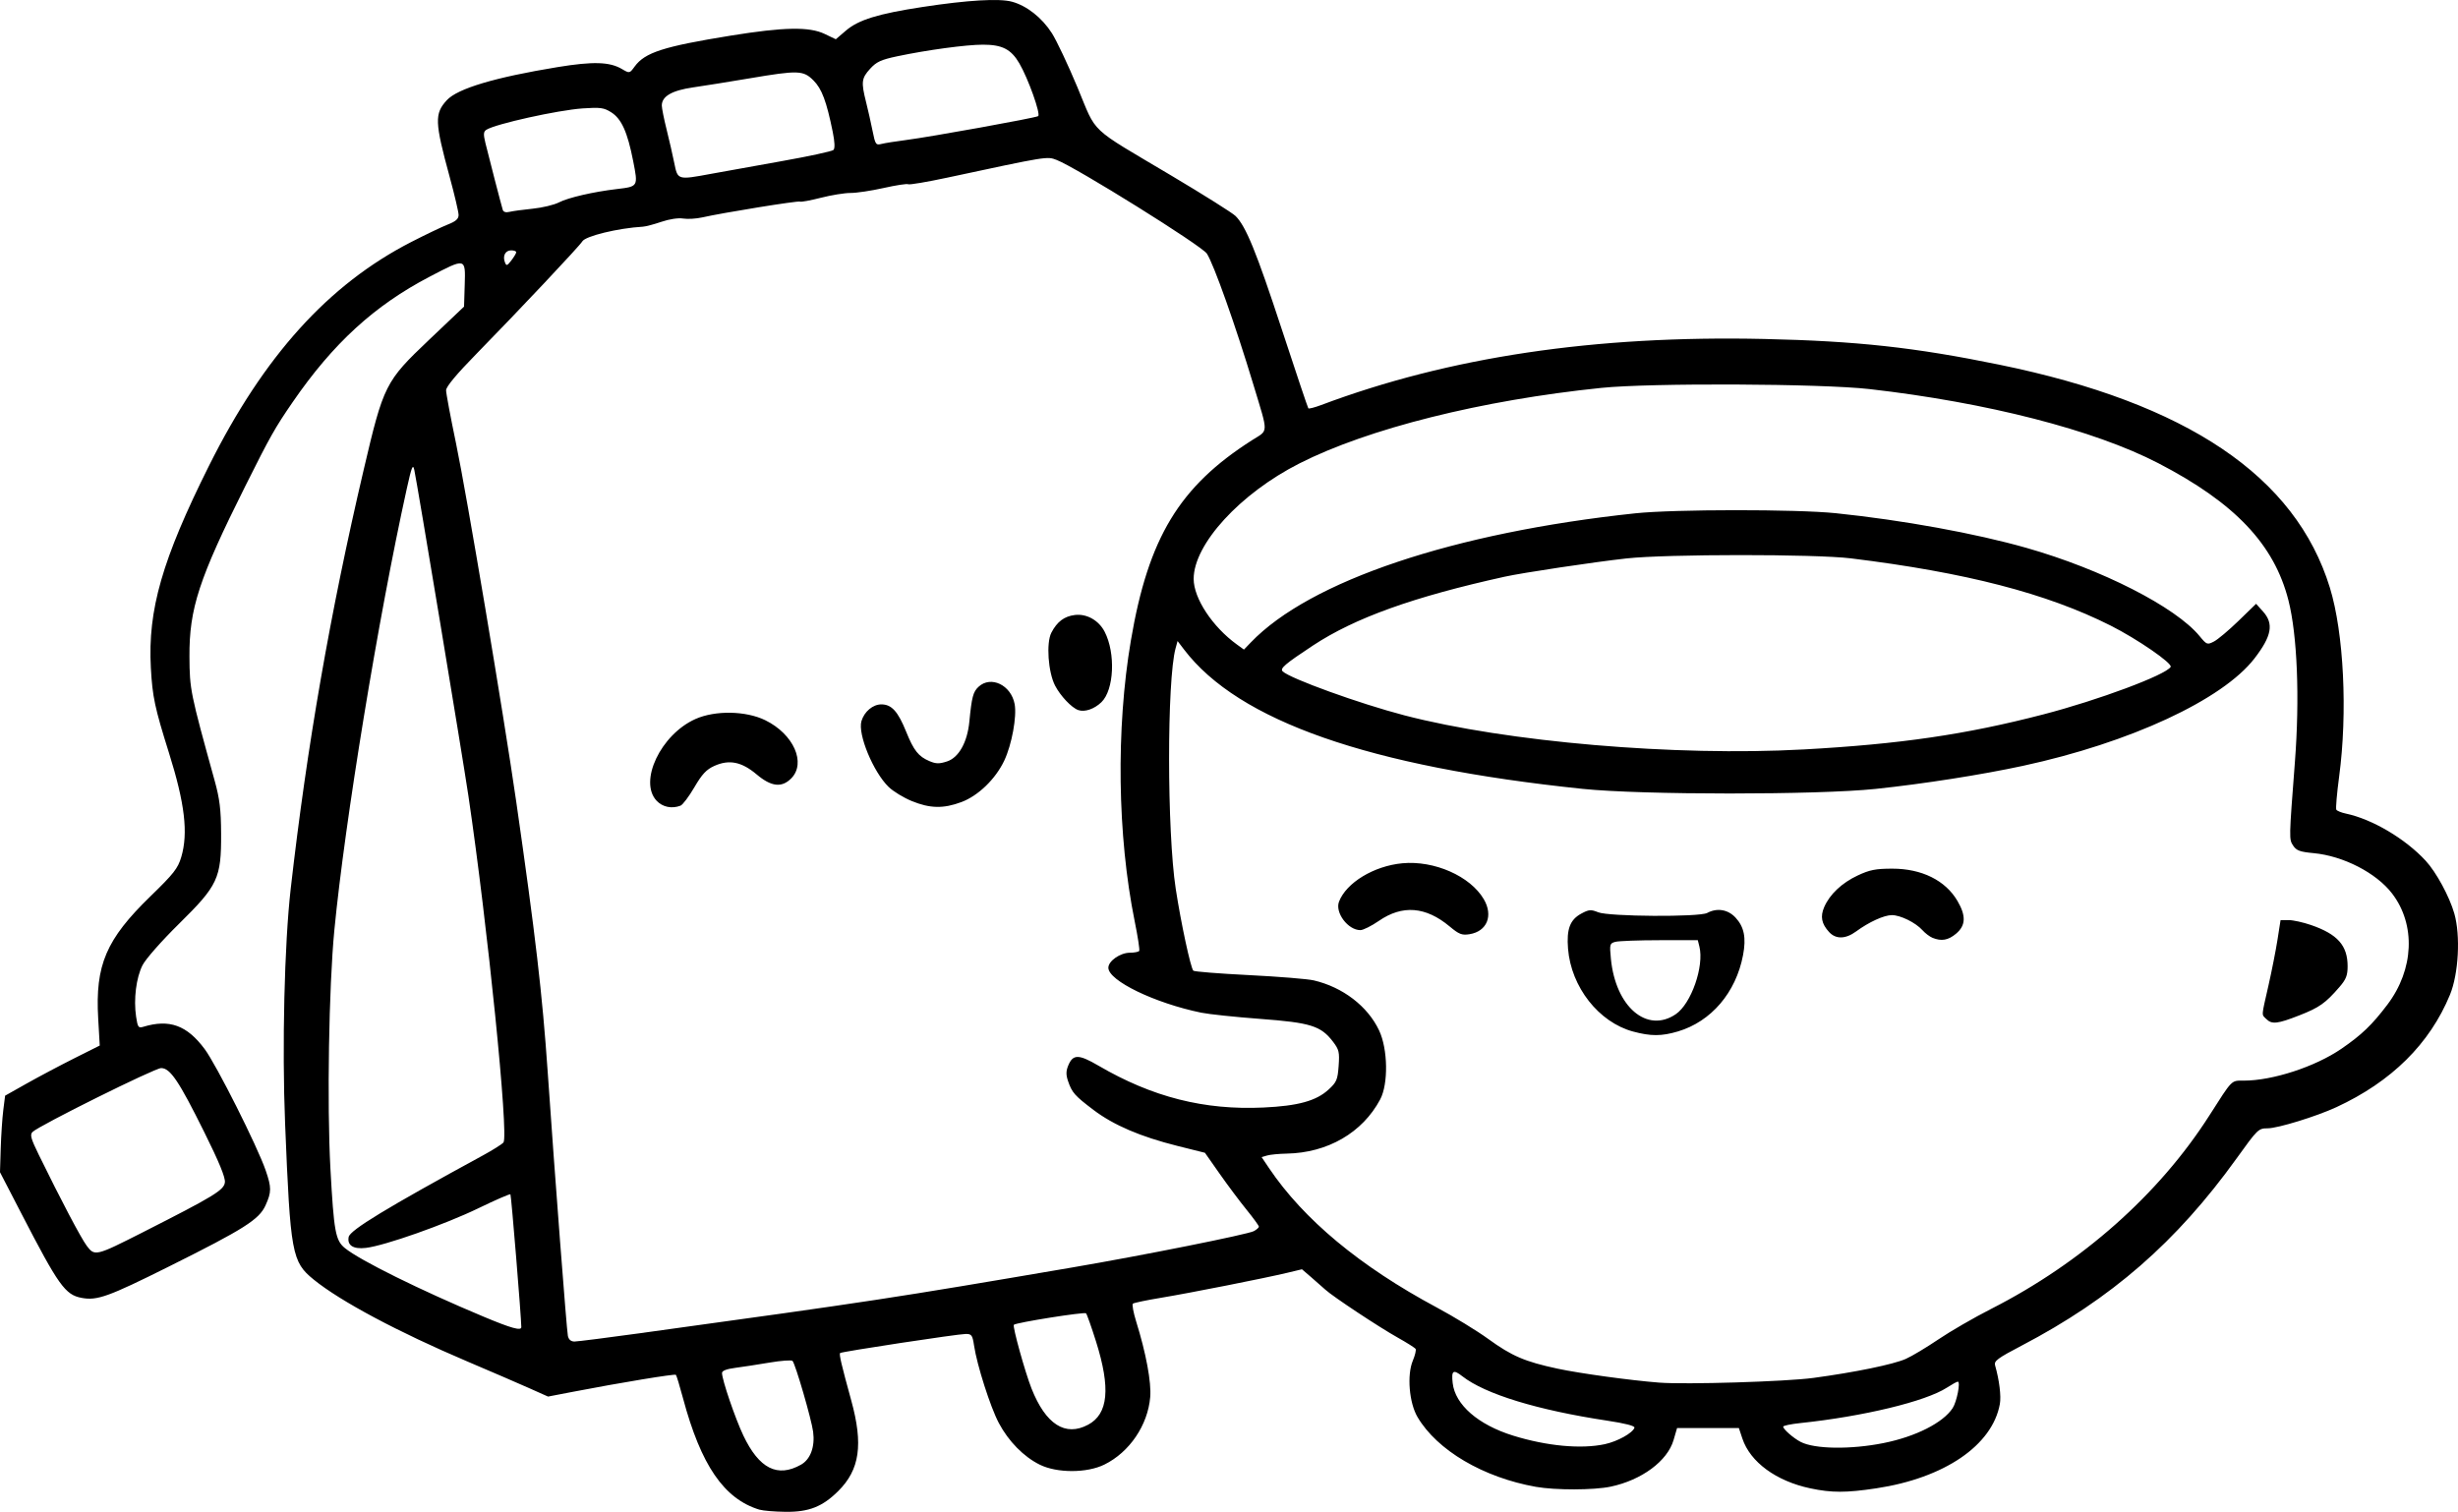 <?xml version="1.0" encoding="UTF-8" standalone="no"?>
<!-- Created with Inkscape (http://www.inkscape.org/) -->

<svg
   width="259.241mm"
   height="159.471mm"
   viewBox="0 0 259.241 159.471"
   version="1.1"
   id="svg1"
   xml:space="preserve"
   xmlns="http://www.w3.org/2000/svg"
   xmlns:svg="http://www.w3.org/2000/svg"><defs
     id="defs1"><clipPath
       clipPathUnits="userSpaceOnUse"
       id="clipPath17"><path
         id="path18"
         style="fill:#ff0000;fill-opacity:1;fill-rule:nonzero;stroke:none;stroke-width:0.265"
         d="M -25.235,37.243 V 270.912 H 238.3 V 37.243 Z M 163.009,61.136 c 1.006,0.01 2.012,0.129 3.007,0.274 0.095,0.012 0.188,0.03 0.283,0.043 1.4,-0.11 2.802,-0.196 4.205,-0.251 1.046,-0.04 2.092,-0.049 3.139,-0.056 1.056,-0.034 2.105,0.112 3.154,0.211 0.839,0.079 1.683,0.092 2.525,0.109 1.194,0.018 2.388,0.022 3.582,0.026 1.478,0.005 2.575,0.376 3.373,0.907 5.815,-0.016 6.055,6.055 -0.154,6.517 -1.171,0.087 -2.342,0.197 -3.518,0.166 -1.766,-0.009 -3.532,-0.019 -5.297,-0.057 -1.643,-0.04 -3.288,-0.093 -4.925,-0.254 -1.294,-0.131 -2.587,-0.268 -3.882,-0.393 -0.127,-0.018 -0.252,-0.04 -0.379,-0.058 -0.296,0.032 -0.607,0.05 -0.937,0.05 h -1.526 -2.65 c -0.333,0 -0.649,-0.018 -0.948,-0.051 -1.016,0.085 -2.03,0.193 -3.048,0.244 -1.672,0.062 -3.343,0.18 -5.016,0.169 -6.446,-0.044 -6.446,-6.545 0,-6.512 1.593,0.008 3.184,-0.105 4.776,-0.164 0.123,-0.007 0.246,-0.019 0.369,-0.03 0.355,-0.159 0.753,-0.289 1.2,-0.379 0.723,-0.302 1.567,-0.523 2.667,-0.512 z" /></clipPath></defs><g
     id="layer1"
     transform="translate(-35.67,-56.248)"><path
       style="fill:#000000"
       d="m 115.773,215.49 c -3.738,-1.134 -6.174,-4.684 -8.067,-11.756 -0.346,-1.292 -0.683,-2.404 -0.75,-2.47 -0.12,-0.12 -5.822,0.82 -10.859,1.789 l -2.625,0.505 -2.005,-0.895 c -1.103,-0.492 -4.029,-1.755 -6.503,-2.806 -7.294,-3.099 -13.395,-6.352 -16.212,-8.643 -2.3,-1.871 -2.455,-2.716 -3.012,-16.414 -0.333,-8.179 -0.076,-18.967 0.59,-24.809 1.718,-15.069 4.163,-29.113 7.695,-44.185 2.104,-8.98 2.279,-9.327 6.905,-13.721 l 3.682,-3.497 0.071,-2.305 c 0.088,-2.851 0.12,-2.844 -3.703,-0.848 -5.823,3.04 -10.185,7.035 -14.443,13.228 -1.871,2.722 -2.363,3.593 -4.999,8.864 -4.893,9.785 -5.918,12.917 -5.887,17.992 0.021,3.469 0.083,3.77 2.664,13.097 0.526,1.902 0.662,3.02 0.674,5.556 0.023,4.72 -0.328,5.47 -4.457,9.534 -1.821,1.793 -3.494,3.692 -3.828,4.346 -0.672,1.317 -0.957,3.591 -0.681,5.432 0.168,1.122 0.243,1.227 0.762,1.069 2.749,-0.835 4.597,-0.165 6.465,2.343 1.248,1.676 5.564,10.26 6.442,12.811 0.622,1.808 0.619,2.277 -0.019,3.685 -0.679,1.495 -2.248,2.488 -10.195,6.452 -6.399,3.192 -7.565,3.611 -9.199,3.304 -1.734,-0.325 -2.424,-1.292 -6.373,-8.93 l -2.238,-4.328 0.078,-2.514 c 0.043,-1.382 0.164,-3.198 0.27,-4.035 l 0.192,-1.522 2.285,-1.287 c 1.257,-0.708 3.502,-1.898 4.99,-2.645 l 2.706,-1.357 -0.164,-2.862 c -0.322,-5.63 0.834,-8.334 5.501,-12.868 2.471,-2.4 2.903,-2.951 3.26,-4.151 0.748,-2.517 0.377,-5.662 -1.295,-10.983 -1.5,-4.776 -1.745,-5.925 -1.912,-8.979 -0.334,-6.105 1.195,-11.422 6.124,-21.294 5.788,-11.595 12.597,-19.132 21.332,-23.617 1.514,-0.777 3.259,-1.611 3.877,-1.853 0.831,-0.325 1.124,-0.586 1.124,-1 0,-0.308 -0.426,-2.125 -0.947,-4.037 -1.573,-5.772 -1.604,-6.648 -0.292,-8.073 1.131,-1.228 5.085,-2.408 11.69,-3.489 3.733,-0.611 5.477,-0.559 6.772,0.202 0.808,0.475 0.808,0.475 1.347,-0.262 1.084,-1.483 3.043,-2.113 10.138,-3.26 5.608,-0.907 8.279,-0.954 9.904,-0.177 l 1.173,0.561 1.07,-0.916 c 1.329,-1.138 3.386,-1.771 8.076,-2.488 4.753,-0.727 8.089,-0.923 9.436,-0.556 1.563,0.426 3.163,1.689 4.205,3.317 0.499,0.779 1.715,3.356 2.704,5.726 2.094,5.021 1.046,4.035 9.867,9.281 3.42,2.034 6.481,3.959 6.802,4.279 1.099,1.093 2.188,3.762 4.878,11.958 1.48,4.511 2.739,8.258 2.797,8.327 0.058,0.069 0.664,-0.085 1.347,-0.342 13.5,-5.075 28.884,-7.369 46.75,-6.972 9.756,0.217 15.862,0.885 24.774,2.711 19.827,4.062 31.251,11.767 34.869,23.517 1.472,4.782 1.884,13.176 0.977,19.938 -0.24,1.792 -0.374,3.361 -0.297,3.485 0.077,0.125 0.526,0.308 0.997,0.408 2.792,0.589 6.266,2.641 8.426,4.975 1.115,1.205 2.504,3.765 3.022,5.568 0.667,2.323 0.451,6.364 -0.459,8.572 -2.131,5.173 -6.174,9.173 -11.987,11.859 -2.112,0.976 -6.157,2.22 -7.237,2.227 -0.98,0.006 -1.047,0.071 -3.276,3.171 -6.336,8.814 -13.205,14.798 -22.668,19.747 -2.535,1.326 -2.939,1.625 -2.808,2.079 0.446,1.553 0.655,3.251 0.504,4.086 -0.791,4.359 -5.844,7.806 -13.032,8.89 -3.175,0.479 -4.71,0.479 -6.956,0.003 -3.606,-0.764 -6.341,-2.77 -7.17,-5.259 l -0.368,-1.105 h -3.258 -3.258 l -0.37,1.268 c -0.646,2.217 -3.362,4.228 -6.644,4.919 -1.768,0.372 -5.821,0.381 -7.876,0.017 -5.548,-0.983 -10.421,-3.854 -12.484,-7.357 -0.885,-1.504 -1.13,-4.437 -0.496,-5.955 0.234,-0.56 0.366,-1.116 0.293,-1.234 -0.073,-0.118 -0.92,-0.655 -1.882,-1.193 -1.974,-1.104 -6.833,-4.322 -7.641,-5.061 -0.292,-0.267 -0.966,-0.86 -1.497,-1.317 l -0.966,-0.831 -1.545,0.37 c -2.422,0.579 -10.256,2.13 -13.319,2.637 -1.528,0.253 -2.864,0.532 -2.968,0.62 -0.104,0.088 0.051,0.932 0.344,1.876 1.047,3.361 1.616,6.426 1.483,7.984 -0.254,2.966 -2.188,5.812 -4.835,7.114 -1.84,0.906 -4.982,0.912 -6.807,0.013 -1.699,-0.836 -3.305,-2.47 -4.328,-4.403 -0.887,-1.675 -2.298,-6.09 -2.608,-8.158 -0.165,-1.1 -0.258,-1.231 -0.868,-1.231 -0.821,0 -13.1,1.865 -13.258,2.013 -0.126,0.118 0.134,1.225 1.172,4.998 1.282,4.655 0.901,7.307 -1.374,9.564 -1.66,1.648 -3.093,2.213 -5.538,2.187 -1.148,-0.013 -2.392,-0.115 -2.765,-0.228 z m 4.381,-4.751 c 0.995,-0.562 1.482,-1.885 1.276,-3.465 -0.173,-1.32 -1.87,-7.16 -2.174,-7.477 -0.106,-0.111 -1.197,-0.031 -2.426,0.176 -1.228,0.208 -2.858,0.458 -3.622,0.557 -0.904,0.117 -1.389,0.304 -1.389,0.538 0,0.717 1.392,4.797 2.252,6.603 1.664,3.492 3.602,4.469 6.082,3.068 z m 114.168,-2.277 c 3.392,-0.679 6.276,-2.138 7.29,-3.686 0.441,-0.673 0.854,-2.793 0.544,-2.793 -0.095,0 -0.617,0.287 -1.159,0.638 -2.239,1.449 -8.816,3.036 -15.472,3.734 -0.982,0.103 -1.786,0.272 -1.786,0.375 0,0.271 1.082,1.216 1.846,1.611 1.473,0.762 5.275,0.815 8.738,0.121 z m -29.391,0.115 c 1.332,-0.286 2.94,-1.178 3.122,-1.733 0.063,-0.192 -0.962,-0.458 -2.89,-0.749 -7.348,-1.111 -12.855,-2.799 -15.26,-4.678 -0.972,-0.759 -1.172,-0.619 -1.021,0.718 0.257,2.283 2.697,4.403 6.379,5.543 3.561,1.102 7.163,1.437 9.671,0.9 z m -54.498,-2.051 c 2.128,-1.141 2.385,-3.844 0.833,-8.777 -0.481,-1.528 -0.955,-2.866 -1.053,-2.973 -0.158,-0.172 -7.379,0.975 -7.614,1.21 -0.16,0.16 1.179,4.989 1.863,6.718 1.499,3.788 3.566,5.111 5.971,3.821 z m 76.481,-4.935 c 4.414,-0.596 8.429,-1.422 9.754,-2.006 0.635,-0.28 2.183,-1.207 3.44,-2.058 1.257,-0.851 3.762,-2.3 5.567,-3.219 9.563,-4.866 17.706,-12.084 23.01,-20.395 2.469,-3.868 2.284,-3.681 3.63,-3.681 3.047,0 7.528,-1.462 10.295,-3.359 2.136,-1.464 3.237,-2.521 4.85,-4.652 2.813,-3.716 3.015,-8.435 0.503,-11.722 -1.662,-2.175 -5.15,-3.97 -8.282,-4.262 -1.447,-0.135 -1.812,-0.27 -2.158,-0.797 -0.44,-0.671 -0.44,-0.662 0.186,-8.81 0.519,-6.756 0.254,-13.386 -0.683,-17.066 -1.503,-5.905 -5.655,-10.279 -13.729,-14.461 -6.766,-3.505 -18.08,-6.407 -30.471,-7.816 -5.099,-0.58 -23.067,-0.658 -28.268,-0.124 -12.634,1.299 -24.572,4.285 -31.833,7.964 -6.258,3.17 -11.162,8.524 -11.162,12.184 0,2.049 1.984,5.056 4.57,6.926 l 0.733,0.53 0.722,-0.752 c 6.236,-6.497 21.395,-11.589 40.542,-13.621 4.1,-0.435 17.01,-0.442 21.167,-0.012 7.049,0.73 14.718,2.125 20.108,3.66 7.933,2.258 15.713,6.224 18.251,9.303 0.753,0.913 0.808,0.934 1.518,0.568 0.405,-0.209 1.57,-1.189 2.589,-2.178 l 1.852,-1.798 0.728,0.81 c 1.161,1.292 0.926,2.588 -0.896,4.95 -3.367,4.364 -13.112,8.887 -24.411,11.33 -4.376,0.946 -10.482,1.903 -15.541,2.435 -6.158,0.648 -24.672,0.645 -30.919,-0.005 -22.504,-2.34 -36.274,-7.154 -42.021,-14.688 l -0.689,-0.904 -0.209,0.76 c -0.922,3.36 -0.912,19.338 0.016,25.383 0.557,3.625 1.567,8.323 1.856,8.629 0.093,0.099 2.729,0.308 5.858,0.465 3.129,0.157 6.211,0.408 6.85,0.558 3.061,0.717 5.682,2.727 6.885,5.28 0.929,1.971 0.985,5.638 0.113,7.276 -1.869,3.509 -5.543,5.637 -9.868,5.715 -0.806,0.015 -1.729,0.104 -2.051,0.198 l -0.585,0.172 0.772,1.147 c 3.655,5.428 9.603,10.373 17.699,14.713 1.803,0.966 4.243,2.457 5.424,3.314 2.497,1.811 3.869,2.4 7.313,3.138 2.336,0.501 7.661,1.233 10.709,1.472 2.798,0.219 13.36,-0.101 16.272,-0.494 z m -19.001,-36.535 c -3.619,-0.974 -6.54,-4.691 -6.865,-8.736 -0.167,-2.08 0.206,-3.064 1.408,-3.711 0.794,-0.428 1.01,-0.444 1.767,-0.136 1.134,0.462 10.663,0.521 11.502,0.072 1.04,-0.556 2.183,-0.371 2.982,0.484 0.915,0.979 1.147,2.133 0.798,3.97 -0.748,3.945 -3.359,7.003 -6.869,8.045 -1.721,0.511 -2.857,0.514 -4.724,0.011 z m 4.498,-1.831 c 1.633,-1.11 3.011,-5.065 2.489,-7.144 l -0.167,-0.666 -4.03,0.004 c -2.216,0.002 -4.313,0.08 -4.66,0.172 -0.599,0.16 -0.622,0.247 -0.475,1.782 0.488,5.073 3.809,7.913 6.842,5.852 z m 62.279,0.505 c -0.512,-0.512 -0.535,-0.157 0.225,-3.506 0.353,-1.554 0.786,-3.748 0.962,-4.876 l 0.321,-2.051 h 0.848 c 0.467,0 1.526,0.233 2.355,0.518 2.806,0.966 3.868,2.16 3.868,4.354 0,0.967 -0.163,1.384 -0.86,2.188 -1.48,1.711 -2.123,2.165 -4.225,2.988 -2.319,0.908 -2.907,0.972 -3.495,0.383 z m -35.208,-8.566 c -0.291,-0.119 -0.767,-0.481 -1.058,-0.805 -0.72,-0.8 -2.333,-1.592 -3.231,-1.585 -0.829,0.007 -2.407,0.728 -3.754,1.716 -1.118,0.821 -2.148,0.844 -2.861,0.064 -0.794,-0.868 -0.943,-1.632 -0.513,-2.626 0.584,-1.348 1.862,-2.553 3.542,-3.34 1.257,-0.589 1.895,-0.714 3.641,-0.714 3.109,-3.1e-4 5.601,1.234 6.873,3.405 0.92,1.57 0.877,2.589 -0.146,3.451 -0.829,0.698 -1.546,0.823 -2.493,0.435 z m -50.918,-1.193 c -2.521,-2.106 -4.982,-2.301 -7.463,-0.592 -0.78,0.538 -1.659,0.977 -1.953,0.977 -1.307,0 -2.695,-1.845 -2.256,-2.998 0.761,-2.002 3.682,-3.773 6.684,-4.054 3.369,-0.315 7.162,1.36 8.587,3.79 1.019,1.738 0.342,3.397 -1.506,3.692 -0.803,0.128 -1.101,0.012 -2.092,-0.816 z m -84.967,42.844 c 24.375,-3.36 26.033,-3.613 45.133,-6.872 7.448,-1.271 18.532,-3.488 19.185,-3.838 0.289,-0.155 0.526,-0.367 0.526,-0.472 0,-0.105 -0.581,-0.904 -1.291,-1.777 -0.71,-0.873 -1.99,-2.583 -2.844,-3.8 l -1.553,-2.214 -2.91,-0.727 c -3.882,-0.97 -6.723,-2.188 -8.838,-3.789 -1.989,-1.506 -2.275,-1.829 -2.689,-3.044 -0.226,-0.662 -0.221,-1.063 0.02,-1.645 0.501,-1.209 1.097,-1.205 3.192,0.018 5.681,3.318 11.153,4.705 17.408,4.413 3.637,-0.17 5.55,-0.697 6.85,-1.889 0.853,-0.781 0.962,-1.038 1.068,-2.496 0.105,-1.452 0.042,-1.724 -0.591,-2.554 -1.279,-1.676 -2.349,-2.012 -7.682,-2.41 -2.622,-0.196 -5.423,-0.491 -6.224,-0.656 -4.917,-1.015 -9.791,-3.375 -9.791,-4.741 0,-0.708 1.255,-1.583 2.269,-1.583 0.481,0 0.926,-0.089 0.988,-0.198 0.062,-0.109 -0.152,-1.508 -0.477,-3.109 -1.832,-9.026 -1.985,-20.327 -0.403,-29.633 1.842,-10.834 5.111,-16.238 12.775,-21.12 1.765,-1.124 1.751,-0.536 0.142,-5.867 -1.881,-6.235 -4.179,-12.708 -4.903,-13.813 -0.55,-0.839 -13.778,-9.089 -15.844,-9.881 -1.022,-0.392 -0.896,-0.413 -11.538,1.867 -2.142,0.459 -3.995,0.772 -4.117,0.696 -0.122,-0.076 -1.287,0.102 -2.588,0.394 -1.301,0.293 -2.869,0.528 -3.485,0.524 -0.616,-0.004 -2.029,0.224 -3.139,0.508 -1.11,0.284 -2.101,0.466 -2.201,0.404 -0.182,-0.113 -8.131,1.172 -10.304,1.666 -0.635,0.144 -1.545,0.199 -2.024,0.121 -0.51,-0.083 -1.455,0.059 -2.285,0.343 -0.779,0.266 -1.654,0.498 -1.945,0.515 -2.623,0.151 -6.087,0.993 -6.405,1.556 -0.257,0.455 -6.707,7.306 -11.113,11.805 -2.152,2.198 -3.251,3.515 -3.251,3.897 0,0.318 0.47,2.829 1.045,5.582 1.122,5.375 5.029,28.624 6.342,37.737 2.038,14.148 2.765,20.385 3.329,28.575 0.755,10.969 2.001,27.252 2.13,27.847 0.085,0.393 0.323,0.595 0.698,0.595 0.313,0 3.614,-0.42 7.337,-0.933 z m 1.325,-56.106 c -1.912,-2.037 0.439,-6.986 4.095,-8.62 2.084,-0.931 5.327,-0.874 7.373,0.131 2.986,1.466 4.339,4.522 2.72,6.142 -1,1 -2.099,0.869 -3.646,-0.436 -1.579,-1.332 -2.895,-1.594 -4.461,-0.888 -0.832,0.375 -1.292,0.868 -2.101,2.254 -0.57,0.976 -1.227,1.847 -1.461,1.937 -0.915,0.351 -1.889,0.15 -2.518,-0.52 z m 26.902,0.029 c -0.859,-0.353 -1.951,-1.02 -2.428,-1.482 -1.627,-1.577 -3.282,-5.586 -2.869,-6.95 0.304,-1.005 1.205,-1.761 2.096,-1.761 1.084,0 1.754,0.739 2.622,2.889 0.799,1.98 1.295,2.606 2.458,3.098 0.688,0.291 1.034,0.297 1.852,0.03 1.234,-0.403 2.14,-2.017 2.351,-4.188 0.254,-2.612 0.395,-3.149 0.967,-3.682 1.299,-1.21 3.432,-0.193 3.81,1.817 0.247,1.312 -0.299,4.284 -1.094,5.966 -0.92,1.944 -2.745,3.71 -4.519,4.374 -1.894,0.709 -3.324,0.679 -5.244,-0.111 z m 17.568,-9.593 c -0.699,-0.243 -1.884,-1.495 -2.447,-2.585 -0.73,-1.414 -0.946,-4.499 -0.39,-5.575 0.601,-1.162 1.358,-1.732 2.486,-1.87 1.242,-0.152 2.513,0.564 3.135,1.767 1.172,2.266 0.994,6.145 -0.342,7.433 -0.751,0.724 -1.76,1.068 -2.442,0.831 z m -58.739,65.082 c -0.009,-1.074 -1.062,-13.919 -1.148,-14.004 -0.062,-0.062 -1.586,0.6 -3.385,1.472 -3.524,1.708 -9.865,3.944 -11.853,4.179 -1.333,0.158 -1.994,-0.261 -1.822,-1.153 0.139,-0.722 4.019,-3.08 14.15,-8.598 1.042,-0.567 2.02,-1.183 2.174,-1.369 0.575,-0.692 -1.66,-22.8 -3.695,-36.552 -0.6,-4.053 -5.424,-33.115 -5.709,-34.396 -0.148,-0.661 -0.279,-0.331 -0.791,1.984 -2.998,13.568 -6.527,35.076 -7.64,46.567 -0.58,5.983 -0.784,18.385 -0.415,25.135 0.366,6.685 0.532,7.593 1.534,8.407 1.601,1.3 7.921,4.425 14.632,7.234 2.934,1.228 3.971,1.514 3.967,1.094 z m -39.95,-9.984 c 7.532,-3.819 8.59,-4.462 8.686,-5.281 0.06,-0.514 -0.598,-2.12 -2.162,-5.272 -2.69,-5.423 -3.604,-6.782 -4.562,-6.782 -0.665,0 -12.861,6.056 -13.561,6.735 -0.295,0.286 -0.184,0.692 0.665,2.427 2.338,4.778 4.433,8.753 5.047,9.579 0.836,1.124 0.955,1.095 5.888,-1.406 z M 225.855,135.302 c 10.221,-0.564 17.135,-1.573 25.314,-3.697 5.809,-1.508 12.908,-4.155 13.436,-5.011 0.226,-0.365 -3.528,-2.95 -6.339,-4.364 -6.748,-3.395 -15.255,-5.597 -27.384,-7.086 -3.777,-0.464 -19.451,-0.458 -23.68,0.009 -3.437,0.38 -10.91,1.501 -12.832,1.925 -9.638,2.128 -15.81,4.344 -20.241,7.27 -2.941,1.942 -3.492,2.414 -3.175,2.718 0.792,0.76 8.125,3.41 12.832,4.636 10.805,2.815 28.631,4.34 42.069,3.599 z M 90.118,82.854 c 0.003,-0.109 -0.236,-0.198 -0.532,-0.198 -0.616,0 -0.924,0.581 -0.665,1.255 0.157,0.41 0.233,0.388 0.684,-0.198 0.279,-0.363 0.51,-0.749 0.513,-0.858 z m 1.726,-4.592 c 1.019,-0.103 2.269,-0.402 2.778,-0.665 0.973,-0.503 3.629,-1.116 6.088,-1.406 2.28,-0.269 2.271,-0.253 1.737,-2.969 -0.601,-3.055 -1.227,-4.441 -2.316,-5.13 -0.766,-0.484 -1.149,-0.537 -2.995,-0.41 -2.627,0.18 -9.215,1.64 -10.169,2.254 -0.308,0.198 -0.327,0.463 -0.103,1.389 0.343,1.419 1.68,6.572 1.832,7.06 0.07,0.226 0.332,0.304 0.704,0.211 0.326,-0.081 1.426,-0.231 2.445,-0.334 z m 18.785,-3.671 c 1.164,-0.216 4.496,-0.815 7.403,-1.331 2.908,-0.516 5.402,-1.054 5.543,-1.195 0.166,-0.166 0.138,-0.842 -0.079,-1.91 -0.653,-3.216 -1.148,-4.54 -2.03,-5.422 -1.073,-1.073 -1.603,-1.09 -6.76,-0.218 -2.097,0.355 -4.765,0.782 -5.929,0.95 -2.238,0.323 -3.307,0.941 -3.307,1.913 0,0.278 0.228,1.418 0.507,2.534 0.279,1.116 0.645,2.713 0.812,3.55 0.356,1.775 0.357,1.775 3.84,1.129 z m 20.583,-3.571 c 2.564,-0.327 13.635,-2.328 13.948,-2.521 0.303,-0.187 -1.045,-3.972 -1.99,-5.583 -0.865,-1.476 -1.803,-1.956 -3.822,-1.956 -1.77,0 -5.912,0.561 -9.064,1.228 -1.692,0.358 -2.178,0.583 -2.844,1.315 -0.908,0.998 -0.957,1.399 -0.428,3.505 0.207,0.821 0.515,2.188 0.685,3.038 0.291,1.454 0.347,1.535 0.959,1.381 0.357,-0.09 1.508,-0.272 2.556,-0.406 z"
       id="path19" /></g></svg>
